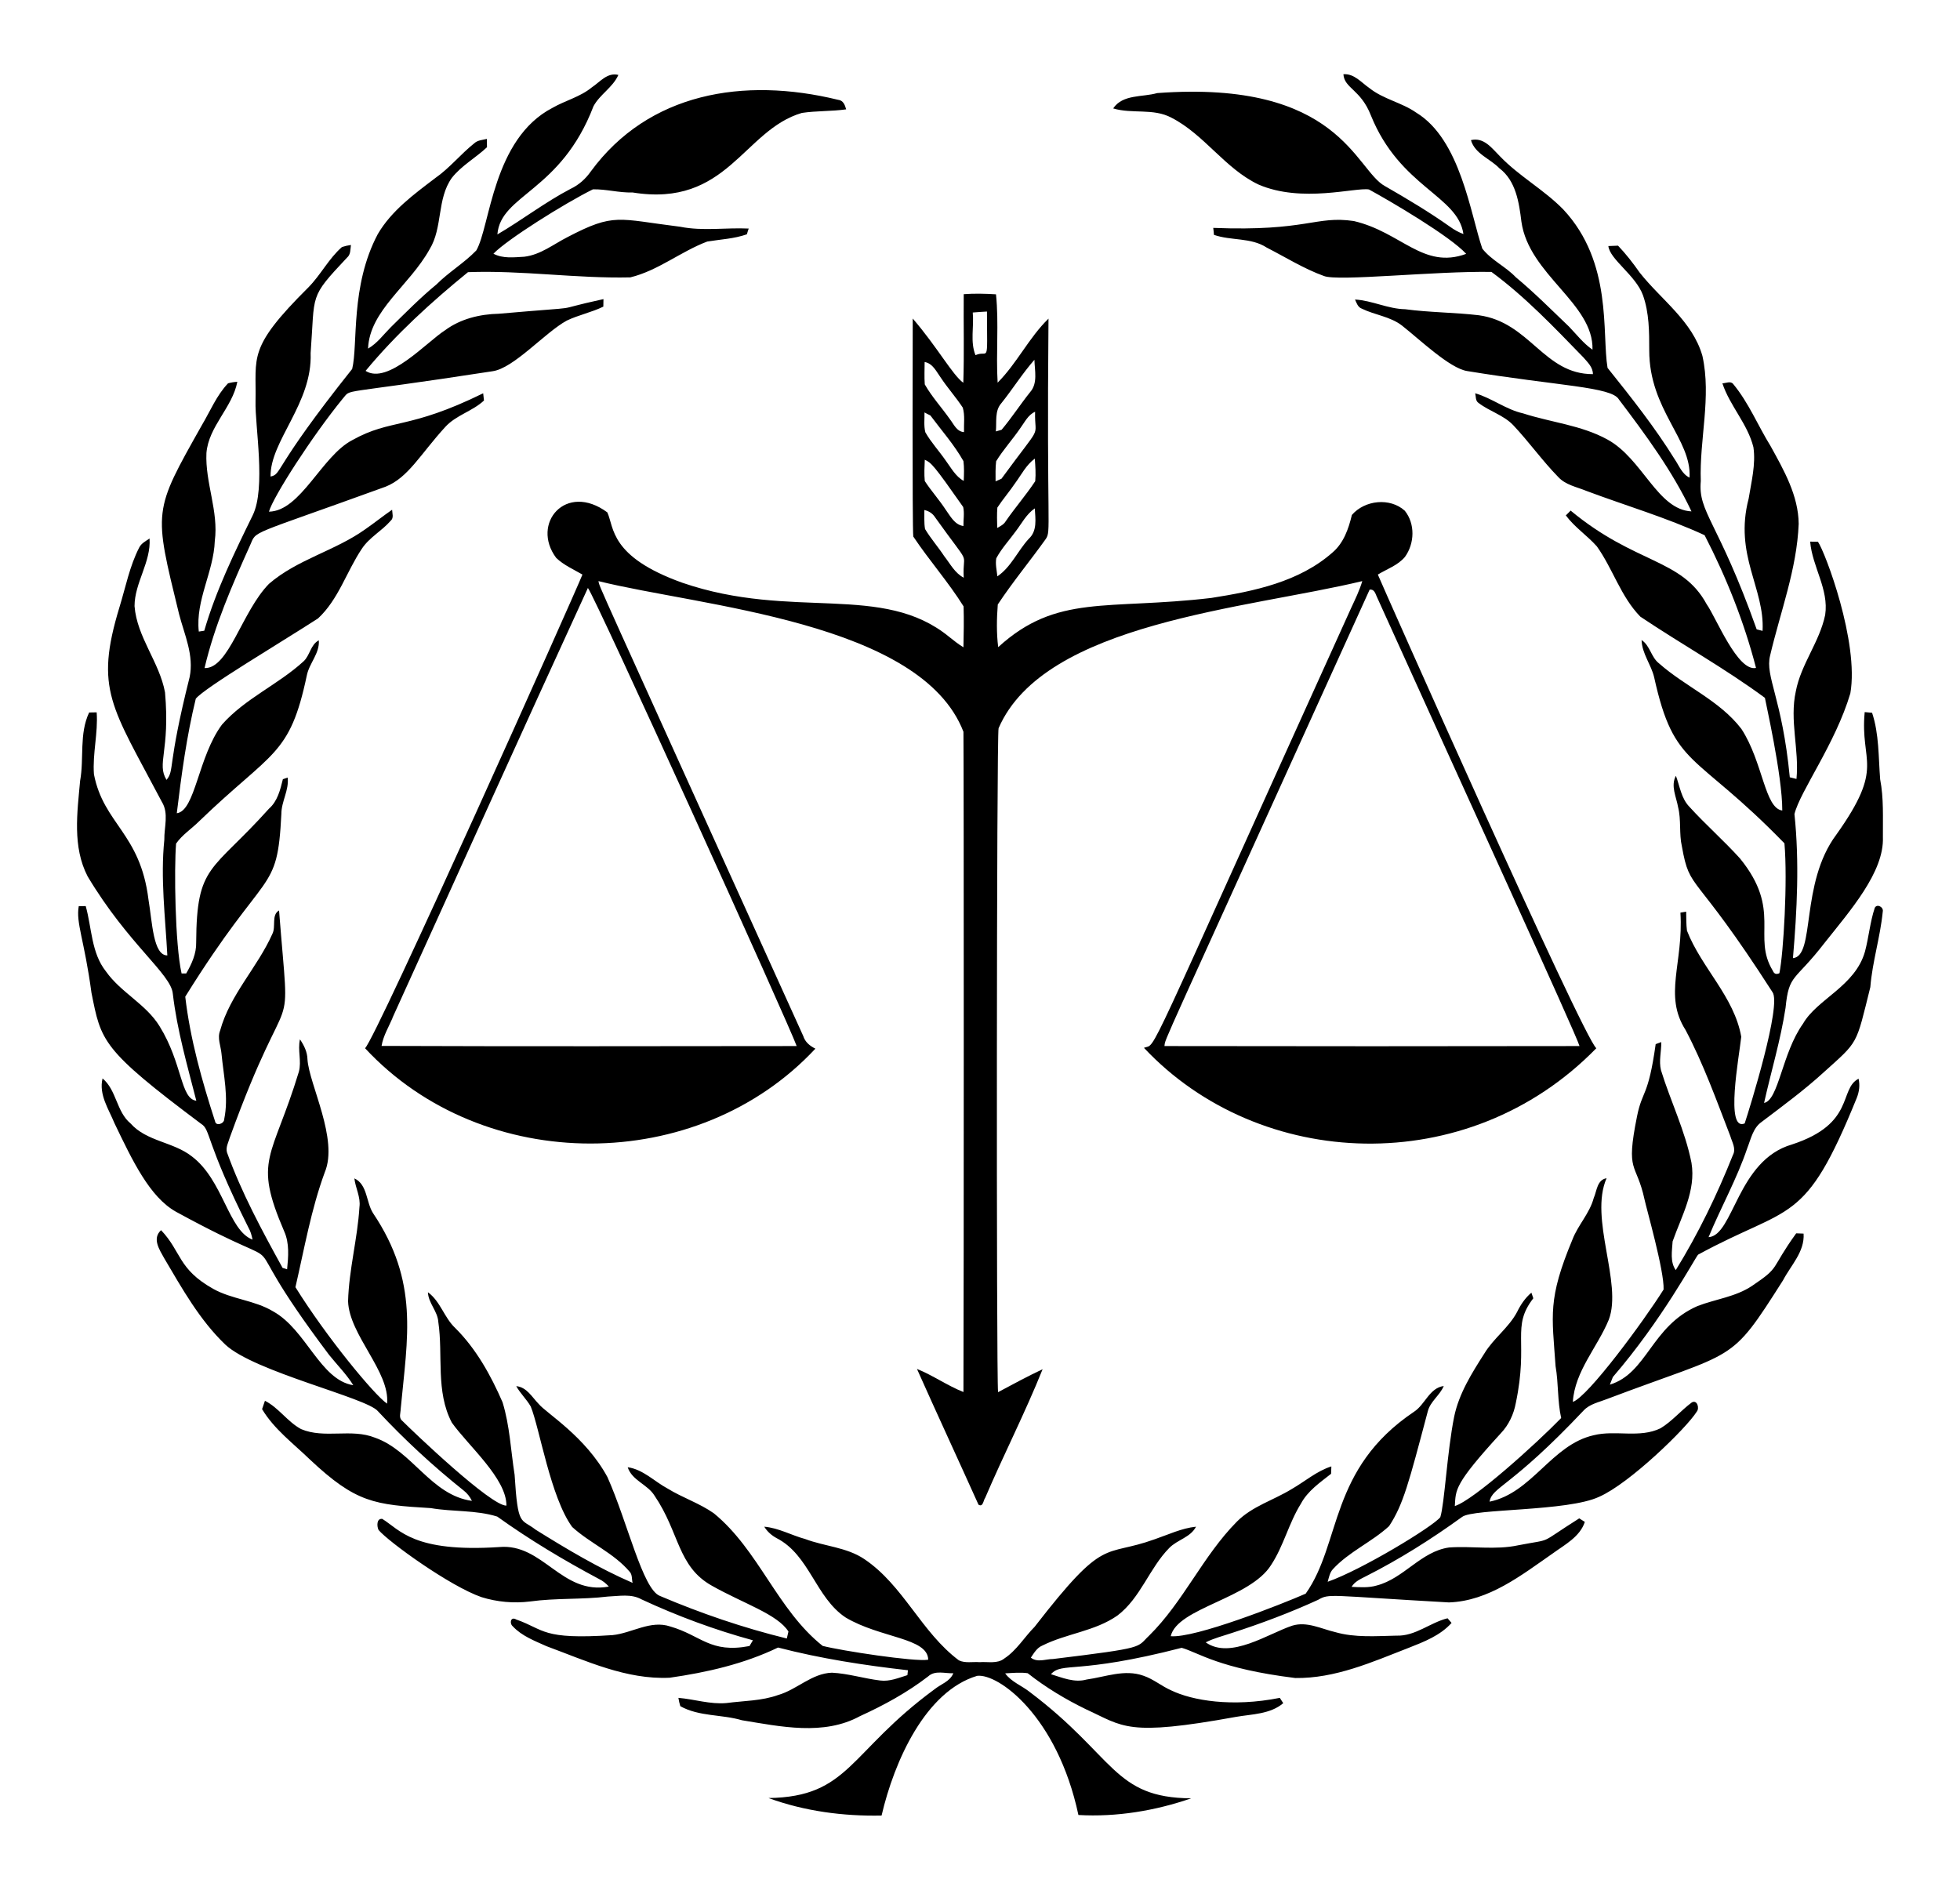 <?xml version="1.0" encoding="UTF-8"?>
<svg xmlns="http://www.w3.org/2000/svg" xmlns:xlink="http://www.w3.org/1999/xlink" width="56px" height="54px" viewBox="0 0 56 54" version="1.1">
<g id="surface1">
<path style=" stroke:none;fill-rule:nonzero;fill:rgb(0%,0%,0%);fill-opacity:1;" d="M 16.91 2.496 C 17.145 2.34 17.352 2.062 17.668 2.141 C 17.508 2.5 17.141 2.695 16.957 3.035 C 16.023 5.48 14.301 5.555 14.211 6.699 C 14.918 6.285 15.574 5.777 16.305 5.395 C 16.539 5.285 16.734 5.109 16.883 4.895 C 18.531 2.652 21.242 2.191 23.945 2.852 C 24.094 2.867 24.141 3 24.176 3.125 C 23.754 3.184 23.328 3.164 22.91 3.227 C 21.234 3.719 20.785 5.938 18.074 5.5 C 17.691 5.512 17.32 5.402 16.941 5.41 C 16.129 5.812 14.48 6.848 14.098 7.25 C 14.371 7.395 14.684 7.352 14.98 7.336 C 15.445 7.281 15.816 6.977 16.219 6.773 C 17.559 6.074 17.645 6.258 19.438 6.48 C 20.082 6.609 20.738 6.5 21.391 6.531 C 21.375 6.574 21.352 6.652 21.34 6.695 C 20.973 6.824 20.586 6.84 20.207 6.902 C 19.449 7.188 18.801 7.734 18.008 7.926 C 16.457 7.961 14.918 7.719 13.371 7.777 C 12.32 8.633 11.312 9.551 10.445 10.598 C 11.082 11.004 12.199 9.766 12.715 9.438 C 13.16 9.109 13.711 8.977 14.254 8.965 C 17.016 8.723 15.535 8.918 17.242 8.547 C 17.242 8.602 17.238 8.707 17.238 8.762 C 16.902 8.926 16.531 9 16.195 9.16 C 15.57 9.5 14.676 10.531 14.066 10.609 C 9.531 11.309 10.07 11.086 9.793 11.391 C 8.91 12.473 7.805 14.195 7.684 14.621 C 8.594 14.605 9.191 13.027 10.07 12.574 C 11.176 11.957 11.668 12.289 13.805 11.238 C 13.809 11.289 13.824 11.395 13.828 11.445 C 13.496 11.754 13.027 11.863 12.719 12.203 C 12.004 12.988 11.664 13.648 11.02 13.906 C 7.039 15.352 7.344 15.137 7.145 15.582 C 6.633 16.719 6.129 17.875 5.844 19.09 C 6.535 19.117 6.906 17.48 7.684 16.684 C 8.492 15.984 9.57 15.742 10.434 15.125 C 10.695 14.945 10.941 14.746 11.203 14.566 C 11.207 14.672 11.258 14.801 11.16 14.883 C 10.91 15.172 10.551 15.355 10.336 15.684 C 9.902 16.332 9.672 17.129 9.086 17.672 C 7.992 18.379 5.852 19.648 5.594 19.965 C 5.332 21.039 5.184 22.141 5.051 23.238 C 5.582 23.172 5.656 21.625 6.344 20.703 C 7.004 19.957 7.949 19.562 8.676 18.895 C 8.859 18.723 8.871 18.422 9.109 18.297 C 9.137 18.672 8.836 18.949 8.766 19.301 C 8.277 21.621 7.781 21.449 5.688 23.469 C 5.473 23.684 5.207 23.852 5.031 24.105 C 4.973 24.812 5 26.984 5.188 27.816 L 5.32 27.816 C 5.477 27.547 5.613 27.246 5.605 26.93 C 5.617 24.684 6.047 24.934 7.684 23.109 C 7.93 22.895 8.008 22.566 8.082 22.266 C 8.117 22.254 8.184 22.23 8.219 22.219 C 8.262 22.582 8.039 22.898 8.039 23.258 C 7.922 25.609 7.641 24.703 5.293 28.48 C 5.434 29.695 5.77 30.883 6.145 32.043 C 6.172 32.191 6.41 32.109 6.406 31.98 C 6.535 31.355 6.387 30.727 6.328 30.105 C 6.309 29.887 6.203 29.664 6.289 29.449 C 6.57 28.422 7.355 27.645 7.781 26.688 C 7.891 26.477 7.746 26.145 7.973 26.016 C 8.297 30.168 8.344 27.594 6.566 32.504 C 6.527 32.641 6.445 32.781 6.484 32.926 C 6.898 34.078 7.484 35.16 8.074 36.23 C 8.105 36.238 8.172 36.258 8.203 36.27 C 8.238 35.91 8.273 35.527 8.121 35.188 C 7.223 33.102 7.773 33.141 8.539 30.625 C 8.621 30.32 8.5 30.008 8.57 29.699 C 8.688 29.871 8.781 30.062 8.785 30.273 C 8.832 30.988 9.68 32.555 9.277 33.504 C 8.887 34.566 8.695 35.684 8.441 36.781 C 9.328 38.207 10.695 39.863 11.059 40.109 C 11.148 39.199 9.977 38.148 9.945 37.184 C 9.969 36.281 10.215 35.395 10.27 34.492 C 10.309 34.207 10.156 33.949 10.125 33.672 C 10.504 33.848 10.457 34.355 10.66 34.668 C 11.977 36.633 11.641 38.207 11.449 40.254 C 11.449 40.367 11.383 40.512 11.492 40.598 C 11.824 40.93 14.027 43.035 14.469 43.023 C 14.477 42.25 13.383 41.316 12.91 40.652 C 12.441 39.762 12.664 38.727 12.523 37.773 C 12.504 37.465 12.238 37.238 12.227 36.926 C 12.586 37.188 12.688 37.648 13.008 37.949 C 13.605 38.543 14.023 39.297 14.359 40.07 C 14.566 40.742 14.594 41.449 14.703 42.141 C 14.797 43.648 14.879 43.379 15.305 43.711 C 16.195 44.266 17.109 44.812 18.074 45.23 C 18.047 45.125 18.07 45 17.992 44.914 C 17.535 44.375 16.863 44.102 16.348 43.633 C 15.727 42.781 15.418 40.809 15.164 40.191 C 15.047 39.984 14.867 39.82 14.75 39.609 C 15.051 39.637 15.199 39.922 15.391 40.117 C 15.609 40.383 16.727 41.047 17.355 42.207 C 17.93 43.492 18.359 45.406 18.852 45.602 C 20.027 46.102 21.238 46.516 22.48 46.82 C 22.492 46.77 22.516 46.672 22.527 46.621 C 22.215 46.125 21.238 45.82 20.34 45.312 C 19.355 44.762 19.418 43.793 18.703 42.742 C 18.504 42.414 18.059 42.309 17.934 41.926 C 18.375 41.988 18.695 42.332 19.074 42.535 C 19.5 42.797 19.984 42.953 20.395 43.242 C 21.68 44.293 22.207 46 23.504 47.031 C 24.031 47.168 26.141 47.492 26.52 47.426 C 26.512 46.797 25.152 46.812 24.16 46.219 C 23.301 45.648 23.129 44.434 22.191 43.953 C 22.047 43.875 21.922 43.766 21.836 43.625 C 22.246 43.66 22.613 43.871 23.004 43.977 C 23.562 44.188 24.191 44.211 24.695 44.551 C 25.812 45.301 26.324 46.645 27.398 47.445 C 27.578 47.531 27.793 47.48 27.988 47.496 C 28.223 47.477 28.496 47.551 28.695 47.391 C 29.051 47.156 29.27 46.777 29.562 46.484 C 31.598 43.855 31.508 44.52 32.992 43.984 C 33.379 43.852 33.758 43.668 34.172 43.625 C 34.016 43.93 33.641 43.996 33.41 44.23 C 32.836 44.812 32.59 45.66 31.926 46.164 C 31.285 46.613 30.473 46.676 29.785 47.02 C 29.629 47.082 29.543 47.234 29.453 47.367 C 29.641 47.516 29.875 47.406 30.086 47.406 C 32.777 47.078 32.465 47.082 32.828 46.742 C 33.812 45.773 34.367 44.461 35.34 43.48 C 35.777 43.039 36.391 42.867 36.91 42.547 C 37.285 42.332 37.621 42.035 38.039 41.902 C 38.039 41.957 38.031 42.059 38.031 42.113 C 37.715 42.363 37.363 42.602 37.168 42.969 C 36.824 43.52 36.676 44.172 36.32 44.715 C 35.719 45.684 33.641 45.941 33.449 46.754 C 34.148 46.816 36.617 45.84 37.305 45.539 C 38.332 44.09 37.965 41.977 40.402 40.34 C 40.719 40.133 40.84 39.66 41.25 39.605 C 41.137 39.875 40.863 40.047 40.793 40.332 C 40.25 42.379 40.094 42.992 39.688 43.609 C 39.191 44.066 38.539 44.34 38.078 44.844 C 37.992 44.941 37.969 45.078 37.934 45.199 C 38.914 44.855 40.957 43.613 41.152 43.352 C 41.273 42.965 41.344 41.5 41.547 40.484 C 41.684 39.82 42.051 39.238 42.41 38.676 C 42.672 38.242 43.105 37.941 43.344 37.492 C 43.445 37.285 43.574 37.09 43.754 36.938 C 43.766 36.977 43.793 37.055 43.809 37.098 C 43.172 37.922 43.68 38.32 43.309 40.09 C 43.25 40.41 43.109 40.715 42.883 40.953 C 41.535 42.426 41.598 42.562 41.566 43.035 C 42.113 42.863 43.891 41.254 44.605 40.52 C 44.496 40.031 44.531 39.531 44.445 39.039 C 44.344 37.574 44.215 37.129 44.926 35.422 C 45.086 35.004 45.418 34.672 45.535 34.234 C 45.625 34.031 45.629 33.711 45.902 33.668 C 45.398 34.82 46.363 36.664 45.965 37.711 C 45.641 38.5 44.996 39.176 44.938 40.059 C 45.371 39.914 46.965 37.75 47.531 36.848 C 47.555 36.324 47.035 34.512 46.988 34.281 C 46.75 33.18 46.438 33.555 46.773 31.895 C 46.926 31.137 47.09 31.367 47.305 29.836 C 47.344 29.82 47.426 29.793 47.465 29.777 C 47.469 30.047 47.391 30.316 47.457 30.582 C 47.73 31.469 48.148 32.312 48.328 33.227 C 48.461 34.023 48.043 34.75 47.789 35.473 C 47.773 35.742 47.711 36.059 47.879 36.293 C 48.523 35.25 49.059 34.141 49.512 33.004 C 49.609 32.824 49.488 32.637 49.438 32.465 C 49.043 31.441 48.672 30.406 48.16 29.434 C 47.523 28.438 48.102 27.531 48.012 26.078 C 48.055 26.07 48.137 26.059 48.176 26.051 C 48.18 26.23 48.176 26.414 48.199 26.594 C 48.613 27.656 49.547 28.477 49.75 29.625 C 49.688 30.203 49.285 32.344 49.848 32.102 C 49.988 31.676 50.914 28.707 50.641 28.348 C 48.375 24.816 48.289 25.504 48.055 24.191 C 47.969 23.82 48.039 23.434 47.945 23.062 C 47.895 22.77 47.727 22.457 47.883 22.168 C 47.996 22.469 48.035 22.812 48.266 23.051 C 48.73 23.562 49.254 24.02 49.715 24.531 C 50.922 26.016 50.051 26.754 50.652 27.738 C 50.688 27.828 50.75 27.852 50.84 27.809 C 50.957 27.242 51.078 25.16 50.984 24.098 C 48.402 21.441 47.84 21.969 47.262 19.355 C 47.176 18.988 46.914 18.68 46.902 18.289 C 47.148 18.449 47.172 18.781 47.402 18.957 C 48.152 19.621 49.133 20.016 49.754 20.828 C 50.371 21.773 50.418 23.098 50.922 23.16 C 50.926 22.156 50.434 20.02 50.426 19.941 C 49.285 19.098 48.043 18.41 46.867 17.621 C 46.309 17.051 46.082 16.254 45.625 15.613 C 45.348 15.301 44.988 15.066 44.738 14.727 C 44.785 14.68 44.832 14.637 44.875 14.59 C 46.734 16.133 48.047 15.949 48.762 17.266 C 49.035 17.652 49.645 19.199 50.172 19.086 C 49.832 17.77 49.324 16.496 48.703 15.293 C 47.613 14.789 46.449 14.449 45.324 14.027 C 45.051 13.914 44.73 13.859 44.52 13.629 C 44.062 13.16 43.684 12.625 43.234 12.148 C 42.957 11.859 42.555 11.754 42.242 11.512 C 42.152 11.453 42.172 11.328 42.148 11.238 C 42.625 11.375 43.027 11.703 43.516 11.812 C 44.312 12.07 45.18 12.148 45.926 12.559 C 46.934 13.109 47.355 14.566 48.328 14.613 C 47.785 13.461 47.02 12.426 46.254 11.414 C 46.047 11.051 44.527 11.031 41.914 10.602 C 41.418 10.52 40.578 9.715 40.059 9.305 C 39.723 9.043 39.285 9.004 38.91 8.82 C 38.797 8.781 38.758 8.656 38.715 8.559 C 39.203 8.586 39.656 8.828 40.148 8.836 C 40.848 8.93 41.555 8.926 42.25 9.008 C 43.715 9.207 44.105 10.695 45.512 10.691 C 45.512 10.492 45.363 10.355 45.242 10.215 C 44.41 9.359 43.578 8.48 42.613 7.77 C 41.004 7.742 38.23 8.047 37.828 7.887 C 37.254 7.68 36.734 7.352 36.191 7.074 C 35.742 6.781 35.176 6.883 34.684 6.711 C 34.68 6.66 34.672 6.559 34.664 6.512 C 37.355 6.617 37.582 6.156 38.68 6.316 C 40.039 6.633 40.66 7.707 41.891 7.254 C 41.434 6.75 39.715 5.742 39.113 5.414 C 38.727 5.348 37.195 5.809 35.957 5.273 C 34.996 4.816 34.41 3.844 33.469 3.363 C 32.953 3.086 32.352 3.262 31.805 3.098 C 32.078 2.688 32.645 2.781 33.062 2.66 C 38.285 2.273 38.723 4.867 39.574 5.32 C 40.207 5.684 40.836 6.059 41.43 6.48 C 41.547 6.566 41.676 6.637 41.812 6.688 C 41.656 5.586 40 5.355 39.168 3.297 C 38.879 2.555 38.41 2.527 38.383 2.121 C 38.691 2.098 38.895 2.359 39.125 2.516 C 39.523 2.836 40.047 2.926 40.465 3.219 C 41.73 3.988 42.012 6.113 42.352 7.105 C 42.613 7.438 43.02 7.617 43.309 7.922 C 43.84 8.363 44.328 8.855 44.828 9.332 C 45.047 9.559 45.238 9.812 45.5 9.992 C 45.535 8.668 43.684 7.852 43.469 6.336 C 43.402 5.789 43.312 5.164 42.84 4.809 C 42.578 4.535 42.141 4.398 42.027 4.004 C 42.402 3.914 42.629 4.242 42.859 4.469 C 43.406 5.039 44.117 5.422 44.668 5.988 C 46.082 7.504 45.762 9.516 45.93 10.512 C 46.605 11.355 47.281 12.207 47.852 13.129 C 47.977 13.312 48.059 13.547 48.273 13.648 C 48.336 12.551 47.121 11.715 47.121 10.012 C 47.121 9.48 47.121 8.938 46.941 8.434 C 46.734 7.867 45.996 7.414 45.953 7.031 C 46.043 7.027 46.137 7.023 46.23 7.02 C 46.457 7.258 46.66 7.52 46.848 7.789 C 47.461 8.566 48.359 9.176 48.641 10.172 C 48.902 11.352 48.551 12.555 48.594 13.746 C 48.512 14.645 49.086 14.879 50.191 17.984 C 50.23 17.996 50.316 18.016 50.359 18.027 C 50.426 16.812 49.539 15.863 49.961 14.25 C 50.039 13.766 50.168 13.273 50.098 12.781 C 49.934 12.113 49.426 11.602 49.211 10.953 C 49.309 10.953 49.449 10.875 49.523 10.977 C 49.965 11.512 50.227 12.164 50.59 12.75 C 50.969 13.438 51.383 14.16 51.391 14.969 C 51.34 16.262 50.867 17.484 50.574 18.734 C 50.426 19.336 50.918 19.938 51.137 22.211 C 51.184 22.223 51.281 22.246 51.328 22.258 C 51.41 21.422 51.125 20.586 51.309 19.754 C 51.457 18.977 51.988 18.344 52.148 17.57 C 52.258 16.836 51.777 16.191 51.719 15.477 C 51.773 15.477 51.887 15.48 51.941 15.48 C 52.145 15.77 53.121 18.352 52.867 19.812 C 52.441 21.25 51.43 22.609 51.27 23.262 C 51.414 24.633 51.344 26.012 51.227 27.379 C 51.875 27.32 51.422 25.25 52.465 23.852 C 53.871 21.879 53.137 21.812 53.277 20.348 C 53.332 20.352 53.438 20.363 53.488 20.367 C 53.691 20.977 53.668 21.633 53.719 22.27 C 53.824 22.812 53.793 23.371 53.797 23.922 C 53.836 24.918 52.863 26.02 52.129 26.945 C 51.27 28.059 51.113 27.816 51.016 28.797 C 50.875 29.719 50.605 30.609 50.402 31.516 C 50.82 31.438 50.914 30.09 51.516 29.25 C 51.918 28.547 53.004 28.184 53.285 27.191 C 53.395 26.777 53.43 26.344 53.566 25.938 C 53.633 25.816 53.824 25.922 53.793 26.051 C 53.723 26.773 53.496 27.48 53.438 28.207 C 53.02 29.887 53.113 29.734 52.102 30.645 C 51.543 31.156 50.934 31.602 50.332 32.059 C 50.086 32.23 50.027 32.543 49.922 32.809 C 49.625 33.688 49.168 34.5 48.816 35.352 C 49.531 35.309 49.633 33.156 51.199 32.703 C 53.016 32.109 52.531 31.121 53.102 30.824 C 53.145 31.008 53.121 31.195 53.051 31.371 C 51.555 35.062 51.176 34.402 48.516 35.852 C 48.406 35.988 47.484 37.723 46.082 39.348 C 46.059 39.402 46.016 39.512 45.996 39.566 C 47.066 39.238 47.176 37.898 48.5 37.32 C 49.016 37.121 49.586 37.059 50.055 36.746 C 50.895 36.18 50.551 36.309 51.32 35.242 C 51.371 35.246 51.477 35.25 51.531 35.25 C 51.566 35.766 51.168 36.156 50.945 36.582 C 49.398 39.016 49.66 38.559 45.906 39.98 C 45.68 40.07 45.422 40.117 45.246 40.305 C 43.16 42.516 42.633 42.48 42.559 42.91 C 43.777 42.66 44.328 41.285 45.531 41.012 C 46.16 40.855 46.844 41.105 47.445 40.812 C 47.773 40.613 48.023 40.309 48.332 40.078 C 48.488 39.98 48.566 40.238 48.477 40.34 C 48.188 40.805 46.559 42.391 45.691 42.77 C 44.789 43.195 42.105 43.102 41.777 43.344 C 40.902 43.977 39.988 44.555 39.023 45.043 C 38.871 45.121 38.707 45.191 38.617 45.344 C 38.855 45.355 39.105 45.375 39.336 45.305 C 40.109 45.105 40.598 44.332 41.402 44.219 C 42.059 44.172 42.727 44.297 43.379 44.156 C 44.426 43.953 43.895 44.16 45.121 43.387 C 45.16 43.41 45.238 43.461 45.281 43.488 C 45.141 43.914 44.711 44.137 44.367 44.387 C 43.473 45.008 42.539 45.75 41.398 45.789 C 37.918 45.594 37.992 45.527 37.66 45.715 C 36.859 46.082 36.035 46.391 35.203 46.66 C 34.949 46.746 34.688 46.809 34.449 46.93 C 35.156 47.43 36.242 46.676 36.922 46.453 C 37.34 46.324 37.746 46.543 38.148 46.637 C 38.715 46.801 39.316 46.75 39.898 46.738 C 40.438 46.758 40.855 46.367 41.359 46.242 C 41.387 46.277 41.445 46.34 41.473 46.375 C 41.152 46.734 40.688 46.914 40.25 47.086 C 39.207 47.492 38.148 47.965 37.008 47.949 C 34.82 47.68 34.238 47.219 33.762 47.086 C 30.75 47.863 30.355 47.477 30.027 47.84 C 30.355 47.941 30.699 48.09 31.047 47.992 C 31.582 47.918 32.133 47.691 32.668 47.883 C 32.957 47.98 33.191 48.184 33.469 48.305 C 34.062 48.59 35.195 48.789 36.566 48.516 C 36.59 48.555 36.641 48.629 36.664 48.668 C 36.293 48.984 35.773 48.98 35.316 49.059 C 32.18 49.629 32.109 49.336 31.031 48.844 C 30.445 48.559 29.879 48.219 29.363 47.812 C 29.152 47.781 28.934 47.805 28.719 47.816 C 28.895 48.062 29.199 48.168 29.43 48.355 C 31.867 50.195 31.809 51.371 34.035 51.387 C 33.008 51.742 31.902 51.926 30.812 51.863 C 30.207 49.027 28.516 47.812 27.918 47.887 C 26.445 48.328 25.551 50.316 25.188 51.879 C 24.094 51.902 22.984 51.754 21.957 51.379 C 24.273 51.344 24.246 50.07 26.707 48.266 C 26.887 48.121 27.145 48.047 27.238 47.812 C 27 47.824 26.719 47.719 26.52 47.902 C 25.922 48.363 25.254 48.727 24.57 49.039 C 23.531 49.605 22.305 49.336 21.199 49.156 C 20.621 48.984 19.977 49.055 19.438 48.754 C 19.414 48.676 19.395 48.598 19.383 48.516 C 19.844 48.555 20.293 48.707 20.758 48.664 C 21.254 48.598 21.762 48.605 22.234 48.434 C 22.77 48.281 23.191 47.816 23.77 47.797 C 24.234 47.82 24.688 47.965 25.148 48.02 C 25.418 48.055 25.672 47.945 25.926 47.867 C 25.93 47.832 25.938 47.762 25.941 47.727 C 24.695 47.586 23.449 47.395 22.23 47.078 C 21.258 47.547 20.195 47.789 19.133 47.941 C 17.895 48 16.746 47.457 15.613 47.039 C 15.277 46.887 14.91 46.75 14.652 46.473 C 14.551 46.391 14.586 46.18 14.75 46.277 C 15.57 46.566 15.469 46.859 17.5 46.723 C 18.055 46.668 18.586 46.285 19.152 46.477 C 20.039 46.734 20.289 47.25 21.414 47.035 C 21.438 46.996 21.488 46.914 21.512 46.871 C 20.422 46.574 19.359 46.18 18.332 45.703 C 18.035 45.535 17.688 45.609 17.367 45.621 C 16.629 45.711 15.879 45.66 15.145 45.762 C 14.68 45.82 14.203 45.777 13.754 45.637 C 12.852 45.324 11.102 44.059 10.816 43.719 C 10.766 43.617 10.754 43.383 10.922 43.402 C 11.43 43.715 11.809 44.367 14.262 44.207 C 15.516 44.09 16.043 45.586 17.395 45.336 C 17.316 45.246 17.223 45.172 17.117 45.121 C 16.113 44.586 15.133 44 14.207 43.336 C 13.598 43.145 12.938 43.203 12.309 43.094 C 10.699 42.996 10.176 42.949 8.852 41.703 C 8.375 41.242 7.832 40.84 7.488 40.266 C 7.508 40.207 7.551 40.086 7.57 40.027 C 7.965 40.227 8.211 40.625 8.602 40.836 C 9.273 41.121 10.035 40.809 10.715 41.082 C 11.781 41.457 12.316 42.727 13.484 42.887 C 13.426 42.77 13.348 42.668 13.246 42.59 C 12.375 41.895 11.555 41.137 10.797 40.324 C 10.484 39.941 7.266 39.199 6.438 38.422 C 5.703 37.719 5.203 36.82 4.691 35.953 C 4.555 35.707 4.34 35.391 4.602 35.152 C 5.191 35.773 5.078 36.258 6.09 36.828 C 6.629 37.129 7.273 37.152 7.805 37.473 C 8.75 37.996 9.148 39.434 10.094 39.582 C 9.898 39.266 9.633 39.004 9.402 38.715 C 6.23 34.5 9.023 36.809 5.027 34.625 C 4.277 34.203 3.789 33.176 3.27 32.094 C 3.102 31.684 2.82 31.281 2.93 30.816 C 3.332 31.148 3.324 31.766 3.73 32.102 C 4.191 32.621 4.949 32.625 5.48 33.043 C 6.379 33.719 6.523 35.16 7.215 35.422 C 7.191 35.301 7.16 35.184 7.098 35.078 C 5.852 32.59 6.027 32.285 5.746 32.113 C 2.895 29.977 2.891 29.758 2.613 28.367 C 2.41 26.855 2.164 26.371 2.25 25.895 C 2.301 25.895 2.398 25.891 2.449 25.891 C 2.625 26.516 2.605 27.227 3.027 27.758 C 3.453 28.363 4.168 28.688 4.559 29.324 C 5.219 30.391 5.152 31.398 5.609 31.453 C 5.352 30.445 5.059 29.438 4.938 28.398 C 4.891 27.832 3.664 26.984 2.504 25.043 C 2.066 24.199 2.207 23.219 2.289 22.312 C 2.406 21.668 2.258 20.969 2.547 20.359 C 2.598 20.359 2.707 20.355 2.762 20.355 C 2.805 20.949 2.641 21.531 2.684 22.125 C 2.961 23.551 4.008 23.805 4.242 25.703 C 4.352 26.355 4.375 27.301 4.781 27.301 C 4.723 26.203 4.582 25.098 4.695 23.996 C 4.688 23.637 4.828 23.242 4.625 22.914 C 3.188 20.184 2.695 19.711 3.414 17.348 C 3.59 16.777 3.703 16.176 3.98 15.641 C 4.043 15.52 4.168 15.461 4.273 15.387 C 4.32 16.059 3.844 16.652 3.844 17.32 C 3.914 18.211 4.555 18.918 4.715 19.785 C 4.863 21.473 4.469 21.816 4.758 22.285 C 4.996 21.992 4.766 21.945 5.418 19.348 C 5.547 18.727 5.27 18.137 5.117 17.551 C 4.387 14.559 4.367 14.637 5.766 12.152 C 6.008 11.746 6.188 11.297 6.516 10.953 C 6.602 10.93 6.691 10.914 6.781 10.91 C 6.637 11.652 5.961 12.18 5.898 12.945 C 5.859 13.793 6.25 14.609 6.137 15.457 C 6.105 16.344 5.582 17.148 5.68 18.047 C 5.719 18.043 5.797 18.031 5.836 18.023 C 6.168 16.879 6.695 15.797 7.219 14.727 C 7.605 13.945 7.281 12.16 7.301 11.469 C 7.328 10.18 7.059 9.953 8.812 8.211 C 9.164 7.855 9.391 7.391 9.77 7.059 C 9.855 7.031 9.941 7.012 10.027 7 C 10.008 7.125 10.023 7.273 9.914 7.363 C 8.816 8.531 9.004 8.371 8.875 10.09 C 8.93 11.527 7.715 12.598 7.73 13.617 C 8.07 13.543 7.762 13.43 10.062 10.543 C 10.234 9.848 10.004 8.18 10.793 6.691 C 11.184 6.02 11.828 5.551 12.434 5.09 C 12.844 4.805 13.16 4.406 13.551 4.094 C 13.648 4.004 13.789 4 13.91 3.969 C 13.91 4.027 13.914 4.148 13.914 4.207 C 13.59 4.512 13.188 4.73 12.91 5.082 C 12.477 5.688 12.656 6.5 12.273 7.125 C 11.695 8.164 10.559 8.871 10.516 9.961 C 10.777 9.812 10.957 9.559 11.168 9.348 C 11.59 8.934 12.008 8.508 12.469 8.129 C 12.824 7.773 13.262 7.516 13.609 7.156 C 14.008 6.469 14.074 3.969 15.785 3.082 C 16.152 2.871 16.578 2.77 16.91 2.496 Z M 16.91 2.496 "/>
<path style=" stroke:none;fill-rule:nonzero;fill:rgb(0%,0%,0%);fill-opacity:1;" d="M 27.535 8.406 C 27.84 8.383 28.148 8.391 28.457 8.41 C 28.543 9.246 28.453 10.094 28.504 10.934 C 29.055 10.383 29.398 9.648 29.957 9.105 C 29.902 15.145 30.039 15.164 29.879 15.402 C 29.43 16.031 28.934 16.629 28.508 17.273 C 28.477 17.676 28.469 18.09 28.52 18.492 C 30.199 16.961 31.621 17.438 34.609 17.086 C 35.828 16.895 37.117 16.629 38.07 15.789 C 38.391 15.516 38.531 15.109 38.625 14.715 C 38.992 14.289 39.715 14.211 40.137 14.594 C 40.438 14.969 40.418 15.531 40.141 15.914 C 39.938 16.156 39.629 16.258 39.367 16.418 C 39.434 16.594 45.223 29.633 45.609 29.953 C 41.934 33.723 35.98 33.453 32.684 29.941 C 33.074 29.789 32.527 30.777 38.605 17.371 C 38.723 17.117 38.844 16.871 38.922 16.605 C 35.641 17.398 29.84 17.781 28.531 20.809 C 28.473 20.949 28.465 39.305 28.516 39.781 C 28.938 39.555 29.359 39.328 29.789 39.125 C 29.289 40.371 28.676 41.566 28.148 42.801 C 28.094 42.871 28.09 43.078 27.957 42.996 C 27.375 41.703 26.777 40.414 26.199 39.117 C 26.656 39.301 27.066 39.594 27.527 39.777 C 27.539 36.902 27.539 22.074 27.527 20.91 C 26.312 17.762 19.996 17.328 17.098 16.605 C 17.156 16.84 16.805 16.035 22.949 29.602 C 23.004 29.777 23.137 29.887 23.297 29.965 C 19.941 33.57 13.812 33.594 10.43 29.953 C 10.746 29.672 16.453 16.902 16.641 16.418 C 16.387 16.27 16.105 16.148 15.891 15.941 C 15.16 14.961 16.168 13.766 17.352 14.641 C 17.551 15.074 17.414 15.906 19.496 16.652 C 22.645 17.734 25.223 16.637 27.125 18.203 C 27.254 18.305 27.383 18.41 27.527 18.496 C 27.535 18.109 27.543 17.719 27.531 17.328 C 27.098 16.633 26.547 16.012 26.094 15.332 C 26.062 15.113 26.078 9.133 26.078 9.102 C 26.793 9.934 27.211 10.711 27.523 10.938 C 27.551 10.094 27.527 9.25 27.535 8.406 M 27.793 8.93 C 27.832 9.332 27.715 9.766 27.871 10.148 C 28.25 9.98 28.207 10.492 28.199 8.902 C 28.066 8.91 27.93 8.918 27.793 8.93 M 28.609 11.523 C 28.414 11.742 28.48 12.059 28.453 12.328 C 28.496 12.316 28.578 12.293 28.617 12.281 C 28.906 11.938 29.152 11.555 29.434 11.203 C 29.656 10.949 29.562 10.59 29.555 10.281 C 29.211 10.672 28.934 11.117 28.609 11.523 M 26.418 10.344 C 26.418 10.555 26.406 10.77 26.422 10.984 C 26.625 11.34 26.906 11.645 27.141 11.98 C 27.254 12.125 27.332 12.332 27.543 12.348 C 27.535 12.117 27.574 11.875 27.508 11.648 C 27.316 11.355 27.078 11.09 26.883 10.797 C 26.754 10.621 26.656 10.387 26.418 10.344 M 29.152 12.234 C 28.93 12.559 28.664 12.848 28.461 13.18 C 28.438 13.371 28.445 13.562 28.445 13.754 C 28.488 13.734 28.57 13.699 28.613 13.68 C 29.832 12.012 29.555 12.594 29.574 11.766 C 29.371 11.855 29.277 12.066 29.152 12.234 M 26.414 11.785 C 26.418 11.973 26.391 12.164 26.438 12.352 C 26.602 12.641 26.832 12.887 27.023 13.164 C 27.176 13.371 27.301 13.613 27.535 13.742 C 27.543 13.555 27.551 13.363 27.527 13.176 C 27.262 12.707 26.902 12.301 26.582 11.871 C 26.539 11.852 26.457 11.809 26.414 11.785 M 26.422 13.137 C 26.414 13.34 26.402 13.543 26.422 13.746 C 26.605 14.027 26.832 14.277 27.016 14.559 C 27.152 14.746 27.273 14.996 27.527 15.031 C 27.523 14.852 27.559 14.668 27.52 14.488 C 26.676 13.285 26.609 13.223 26.422 13.137 M 29.008 13.801 C 28.848 14.039 28.656 14.262 28.496 14.504 C 28.48 14.695 28.488 14.891 28.492 15.086 C 28.582 15.035 28.68 14.988 28.734 14.895 C 29.004 14.504 29.316 14.145 29.578 13.75 C 29.598 13.535 29.582 13.32 29.566 13.105 C 29.32 13.285 29.184 13.562 29.008 13.801 M 29.016 15.188 C 28.832 15.441 28.613 15.676 28.465 15.953 C 28.434 16.125 28.48 16.297 28.496 16.469 C 28.887 16.207 29.078 15.738 29.395 15.395 C 29.641 15.168 29.582 14.828 29.566 14.527 C 29.324 14.691 29.191 14.961 29.016 15.188 M 26.41 14.574 C 26.414 14.758 26.398 14.938 26.43 15.117 C 26.594 15.391 26.805 15.629 26.98 15.895 C 27.148 16.109 27.281 16.375 27.535 16.508 C 27.492 15.664 27.805 16.305 26.719 14.785 C 26.648 14.672 26.539 14.602 26.41 14.574 M 11.215 29.09 C 11.102 29.352 10.949 29.602 10.902 29.887 C 14.855 29.902 18.809 29.895 22.762 29.891 C 22.566 29.324 16.988 17.012 16.797 16.801 C 14.918 20.891 13.074 24.992 11.211 29.09 M 39.133 16.848 C 32.98 30.426 33.309 29.625 33.27 29.891 C 37.223 29.898 41.176 29.898 45.129 29.891 C 45.039 29.562 41.703 22.285 39.332 17.039 C 39.293 16.945 39.258 16.832 39.133 16.848 Z M 39.133 16.848 "/>
</g>
</svg>
